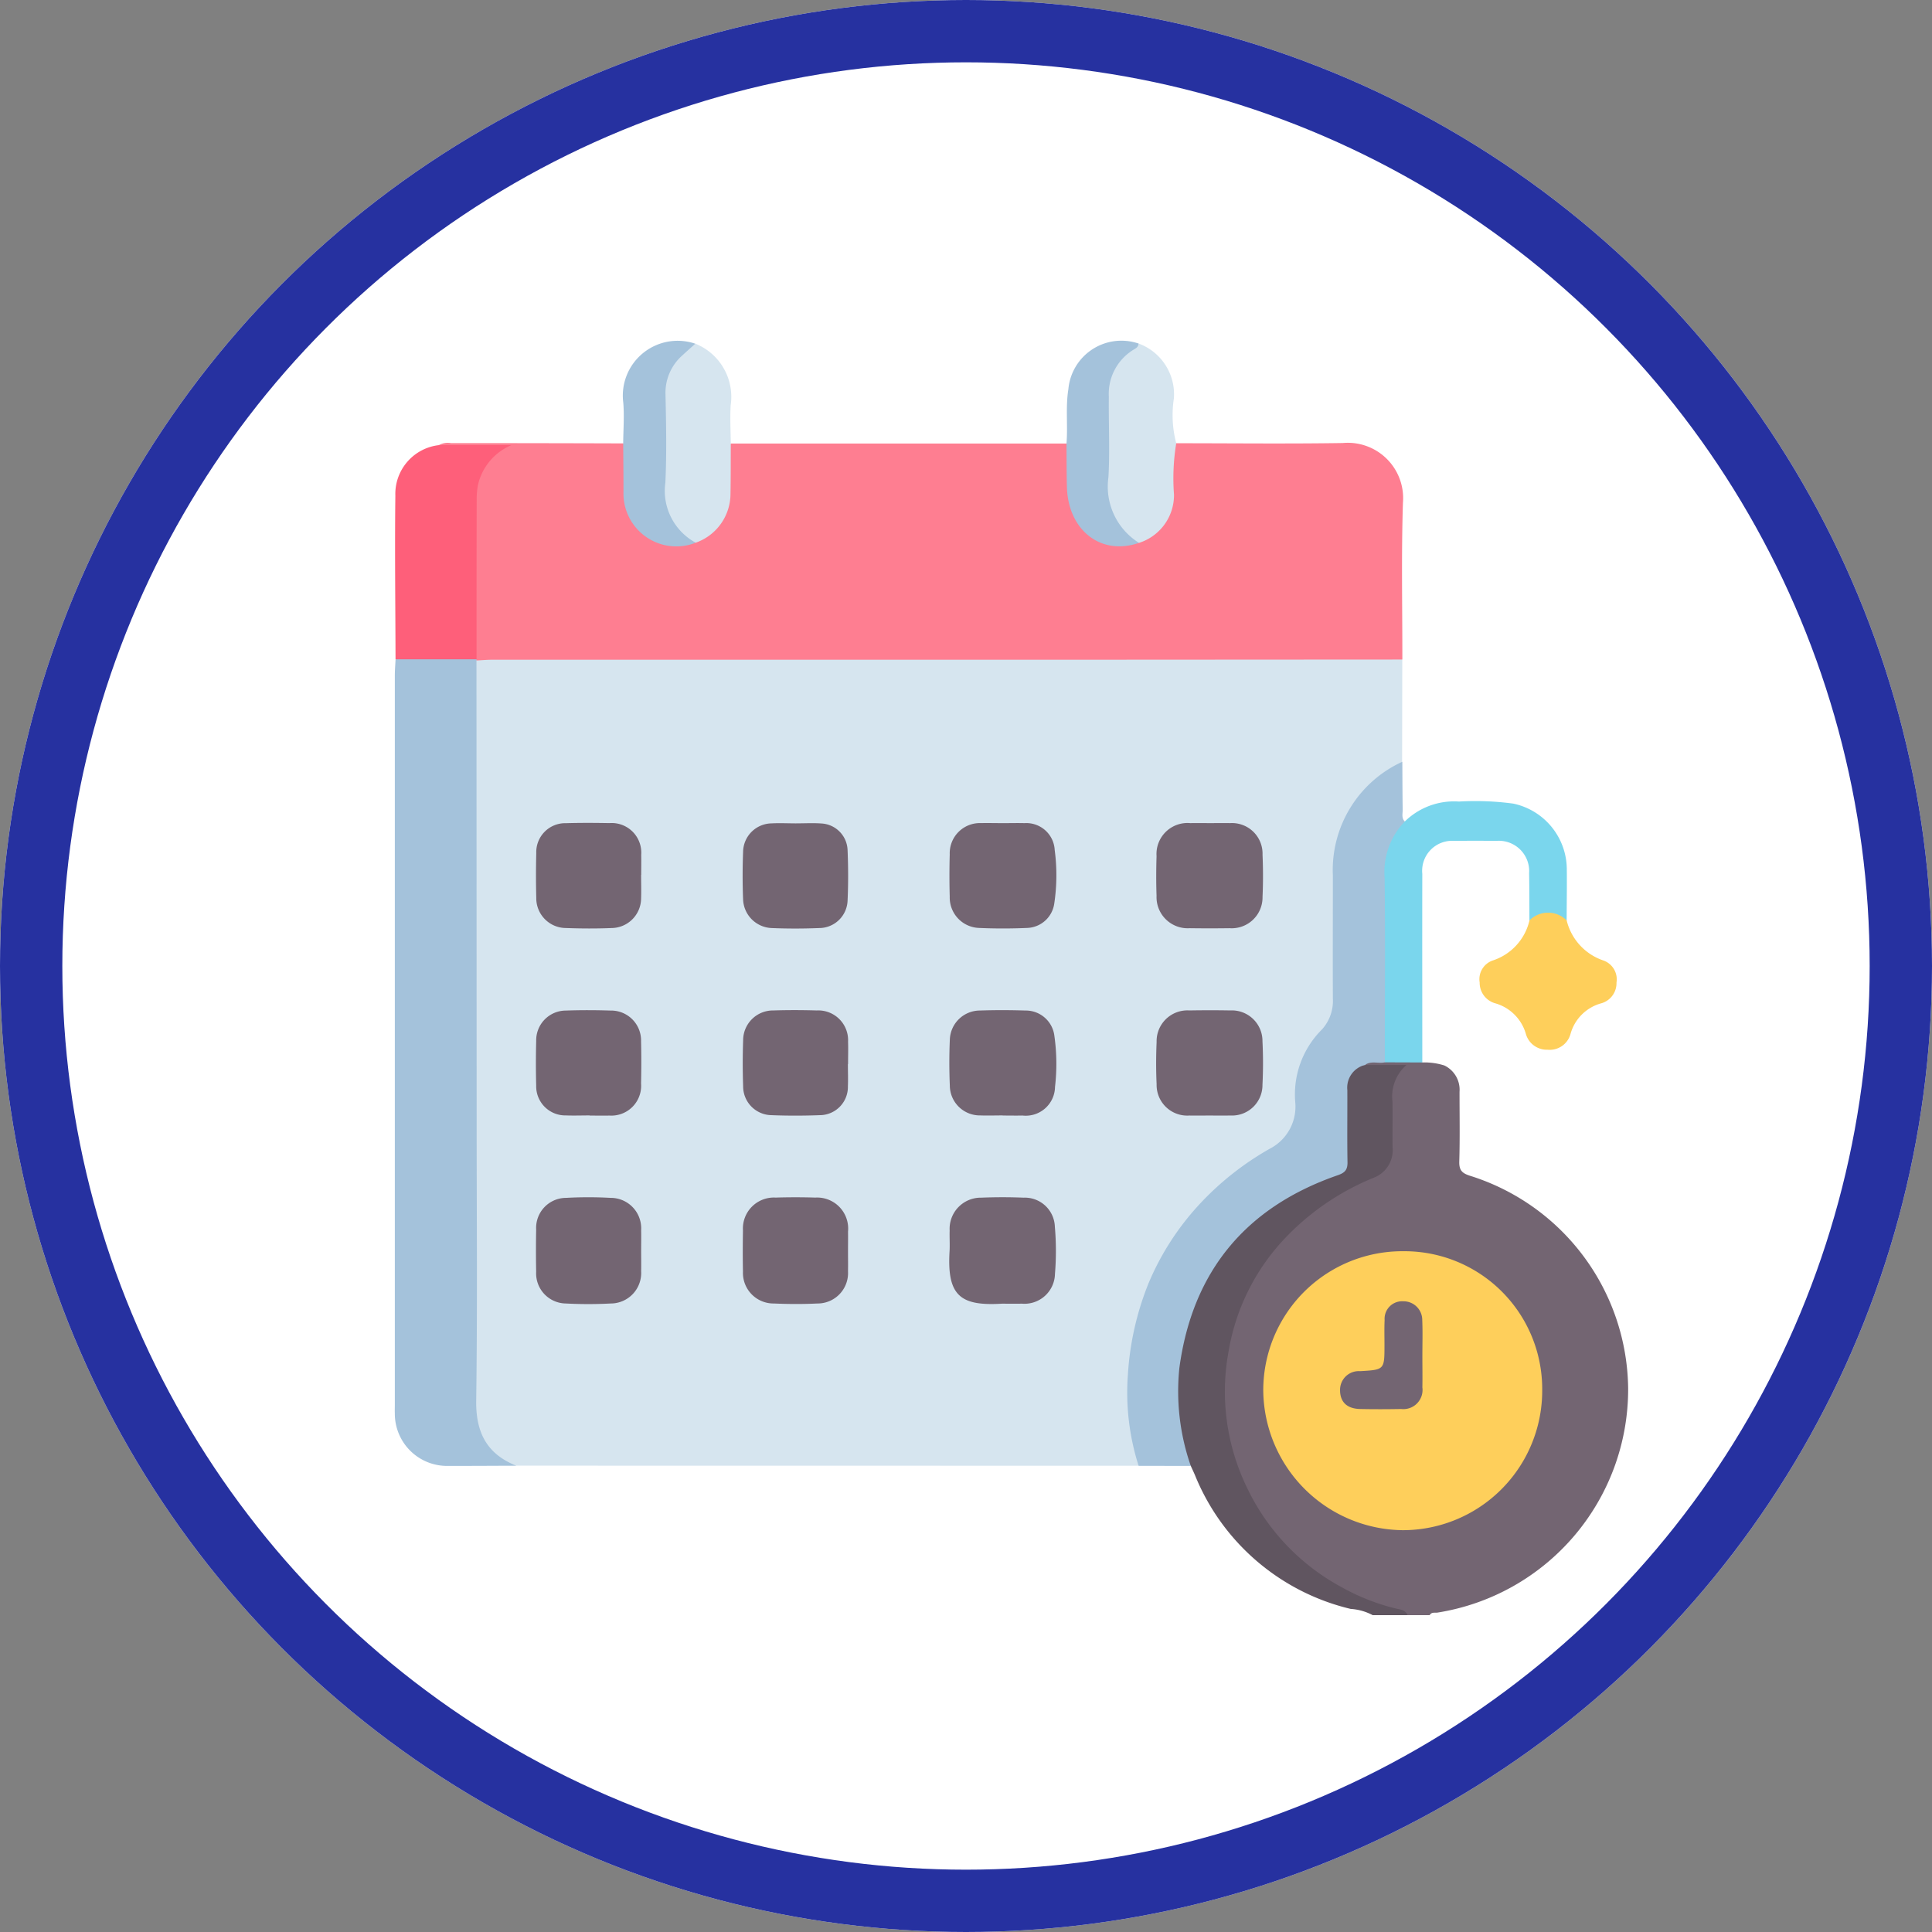 <svg xmlns="http://www.w3.org/2000/svg" width="124" height="124" viewBox="0 0 124 124">
  <rect x="0" y="0" width="124" height="124" fill="#808080" stroke="none"/>
  <g id="Grupo_120576" data-name="Grupo 120576" transform="translate(-895.5 -4365.018)">
    <g id="Elipse_6813" data-name="Elipse 6813" transform="translate(895.5 4365.018)" fill="#fff" stroke="#2631a0" stroke-width="4">
      <circle cx="62" cy="62" r="62" stroke="none"/>
      <circle cx="62" cy="62" r="60" fill="none"/>
    </g>
    <g id="Grupo_119076" data-name="Grupo 119076" transform="translate(7007.006 3043.378)">
      <path id="Trazado_168534" data-name="Trazado 168534" d="M-5824.516,1559.522a4.246,4.246,0,0,1,1.411.193,1.728,1.728,0,0,1,.974,1.693c0,1.49.028,2.98-.016,4.469-.016.562.175.755.7.921a14.465,14.465,0,0,1,10.138,13.65,14.511,14.511,0,0,1-12.237,14.383c-.171.025-.384-.05-.5.165h-1.437a15.658,15.658,0,0,1-5.135-2.091,14.233,14.233,0,0,1-6.737-12,14.3,14.3,0,0,1,5.357-11.682,10.375,10.375,0,0,1,3.317-2.034,2.663,2.663,0,0,0,2.043-3.131,15.5,15.5,0,0,1,0-2.55,1.932,1.932,0,0,1,.733-1.641,10.2,10.2,0,0,1-1.591.026c-.265-.015-.611.081-.724-.314.383-.415.886-.242,1.347-.277C-5826.081,1559.35-5825.267,1559.093-5824.516,1559.522Z" transform="translate(-195.699 -169.691)" fill="#736572"/>
      <path id="Trazado_168535" data-name="Trazado 168535" d="M-5839.42,1561.215h2.672a2.681,2.681,0,0,0-.9,2.332c.026.983-.009,1.968.01,2.952a1.894,1.894,0,0,1-1.211,1.952,16.328,16.328,0,0,0-5.78,3.973,13.886,13.886,0,0,0-3.536,7.173,14.121,14.121,0,0,0,1.186,8.755,14.16,14.16,0,0,0,6.1,6.395,13.662,13.662,0,0,0,3.473,1.358c.267.061.6.085.726.421h-2.236a3.466,3.466,0,0,0-1.412-.4,14.373,14.373,0,0,1-10-8.6c-.084-.194-.175-.385-.263-.578a1.941,1.941,0,0,1-.514-1.058,14.616,14.616,0,0,1,9.405-17.643,1.22,1.22,0,0,0,.98-1.381c-.046-1.408-.043-2.819,0-4.228C-5840.7,1561.711-5840.219,1561.223-5839.42,1561.215Z" transform="translate(-184.488 -171.222)" fill="#605560"/>
      <path id="Trazado_168536" data-name="Trazado 168536" d="M-6003.1,1438.33l-.011,6.564a1.624,1.624,0,0,1-.621.6,7.4,7.4,0,0,0-3.62,6.679c0,2.526-.016,5.051.008,7.577a3.867,3.867,0,0,1-1.012,2.767,5.022,5.022,0,0,0-1.391,3.786,3.914,3.914,0,0,1-2.148,3.856,17.078,17.078,0,0,0-8.471,12.584,16.824,16.824,0,0,0,.262,6.4c.07.3.228.607.078.932l-39.94-.006c-1.93-.464-2.8-1.612-2.8-3.758q-.01-16.611,0-33.221,0-6.708,0-13.416a2.041,2.041,0,0,1,.245-1.384,1.778,1.778,0,0,1,1.151-.226q28.567-.007,57.133,0A1.546,1.546,0,0,1-6003.1,1438.33Z" transform="translate(-18.404 -74.36)" fill="#d6e5ef"/>
      <path id="Trazado_168537" data-name="Trazado 168537" d="M-6011.069,1388.125q-10.33.006-20.661.012-18.866,0-37.732,0c-.344,0-.688.032-1.032.049a.615.615,0,0,1-.158-.249,10.064,10.064,0,0,1-.07-1.985c-.007-2.681,0-5.363,0-8.044a3.819,3.819,0,0,1,1.067-2.825,1.606,1.606,0,0,1,1.017-.572,20.483,20.483,0,0,1-3.539.1.837.837,0,0,1-.726-.25,1.175,1.175,0,0,1,.769-.126q5.532,0,11.063.018c.283.242.227.578.233.889.014.664.026,1.329,0,1.991a3.238,3.238,0,0,0,4.377,3.3,3.242,3.242,0,0,0,2.053-3.209c.009-.69-.007-1.381.006-2.072.006-.311-.049-.647.231-.891h21.55c.292.309.2.7.211,1.06a24.457,24.457,0,0,0,.127,2.54,3.181,3.181,0,0,0,4.261,2.571,3.013,3.013,0,0,0,2.051-3.165c-.031-.716-.021-1.435,0-2.152.011-.334-.037-.715.39-.872,3.563,0,7.127.042,10.69-.014a3.552,3.552,0,0,1,3.86,3.838C-6011.138,1381.421-6011.065,1384.774-6011.069,1388.125Z" transform="translate(-10.431 -24.155)" fill="#fe7e91"/>
      <path id="Trazado_168538" data-name="Trazado 168538" d="M-6080.925,1438.231q.007,14.81.012,29.62c0,5.961.054,11.923-.029,17.884-.028,2.042.681,3.423,2.576,4.177-1.437,0-2.875.015-4.312.009a3.352,3.352,0,0,1-3.487-3.375c-.008-.186,0-.372,0-.559q0-23.4,0-46.794c0-.345.031-.69.047-1.034a11.419,11.419,0,0,1,5.2,0Z" transform="translate(0 -74.198)" fill="#a4c2db"/>
      <path id="Trazado_168539" data-name="Trazado 168539" d="M-5865.23,1515.244a15.485,15.485,0,0,1-.688-5.855,18.635,18.635,0,0,1,1.323-5.856,17.262,17.262,0,0,1,3.2-5,18.71,18.71,0,0,1,4.58-3.64,3.035,3.035,0,0,0,1.64-2.965,5.877,5.877,0,0,1,1.721-4.7,2.734,2.734,0,0,0,.691-1.984c-.01-2.633,0-5.266,0-7.9a7.638,7.638,0,0,1,4.459-7.289c.006,1.029.007,2.059.022,3.088,0,.254-.085.534.141.749a.863.863,0,0,1-.271.717,4.088,4.088,0,0,0-.755,2.543q.018,5.491,0,10.982a1.6,1.6,0,0,1-.253,1.211c-.421.1-.885-.119-1.282.17a1.5,1.5,0,0,0-1.132,1.615c.006,1.543-.016,3.086.01,4.628.008.483-.162.675-.623.834-5.908,2.046-9.332,6.175-10.168,12.374a14.581,14.581,0,0,0,.733,6.284Z" transform="translate(-173.197 -99.524)" fill="#a4c2db"/>
      <path id="Trazado_168540" data-name="Trazado 168540" d="M-6080.836,1388.6h-5.2c-.008-3.5-.053-7-.011-10.5a3.152,3.152,0,0,1,2.791-3.246h4.655a3.656,3.656,0,0,0-2.154,2.6,5.318,5.318,0,0,0-.072.867Q-6080.837,1383.461-6080.836,1388.6Z" transform="translate(-0.084 -24.644)" fill="#fe5f7a"/>
      <path id="Trazado_168541" data-name="Trazado 168541" d="M-5788.546,1498.682c0-3.95.038-7.9-.013-11.848a4.665,4.665,0,0,1,1.291-3.606,4.516,4.516,0,0,1,3.479-1.284,18.225,18.225,0,0,1,3.492.133,4.328,4.328,0,0,1,3.431,4.225c.012,1.089-.006,2.178-.01,3.267a.286.286,0,0,1-.364-.007c-.681-.48-1.351-.043-2.025.011-.005-1.009,0-2.018-.02-3.026a1.948,1.948,0,0,0-2.1-2.079q-1.354-.014-2.708,0a1.925,1.925,0,0,0-2.048,2.116c-.009,4.035,0,8.07,0,12.106Z" transform="translate(-234.079 -108.859)" fill="#7ad6ed"/>
      <path id="Trazado_168542" data-name="Trazado 168542" d="M-6001.5,1350.76c-.006,1.091,0,2.182-.02,3.273a3.329,3.329,0,0,1-2.227,3.086,2.821,2.821,0,0,1-2.115-2.673c-.088-2.47-.116-4.946.011-7.413a3.026,3.026,0,0,1,2.077-2.686,3.678,3.678,0,0,1,2.267,3.953C-6001.556,1349.117-6001.509,1349.94-6001.5,1350.76Z" transform="translate(-63.102 -0.649)" fill="#d6e5ef"/>
      <path id="Trazado_168543" data-name="Trazado 168543" d="M-5868.151,1350.7a13.829,13.829,0,0,0-.144,3.294,3.216,3.216,0,0,1-2.248,3.1,3.165,3.165,0,0,1-2.138-2.889c-.079-2.286-.1-4.579.008-6.862a3.3,3.3,0,0,1,2.1-3.047,3.472,3.472,0,0,1,2.27,3.529A7.054,7.054,0,0,0-5868.151,1350.7Z" transform="translate(-167.861 -0.61)" fill="#d6e5ef"/>
      <path id="Trazado_168544" data-name="Trazado 168544" d="M-5756.8,1515.91a1.683,1.683,0,0,1,2.389,0,3.612,3.612,0,0,0,2.371,2.577,1.285,1.285,0,0,1,.826,1.413,1.341,1.341,0,0,1-.962,1.326,2.811,2.811,0,0,0-1.992,1.984,1.384,1.384,0,0,1-1.469,1,1.4,1.4,0,0,1-1.389-1,2.858,2.858,0,0,0-2-1.988,1.368,1.368,0,0,1-.97-1.328,1.271,1.271,0,0,1,.83-1.409A3.544,3.544,0,0,0-5756.8,1515.91Z" transform="translate(-256.542 -135.196)" fill="#fecf5b"/>
      <path id="Trazado_168545" data-name="Trazado 168545" d="M-6012.889,1343.7c-.271.245-.546.485-.813.734a3.2,3.2,0,0,0-1.1,2.532c.041,1.884.082,3.772-.009,5.653a3.782,3.782,0,0,0,1.949,3.853,3.392,3.392,0,0,1-4.638-3.187c.005-1.06-.011-2.121-.017-3.181.006-.872.077-1.749.006-2.614A3.519,3.519,0,0,1-6012.889,1343.7Z" transform="translate(-53.991)" fill="#a4c2db"/>
      <path id="Trazado_168546" data-name="Trazado 168546" d="M-5879.584,1343.747c0,.184-.111.276-.259.362a3.32,3.32,0,0,0-1.644,3.06c-.021,1.724.074,3.453-.027,5.172a4.258,4.258,0,0,0,1.962,4.2c-2.428.847-4.55-.795-4.625-3.589-.025-.928-.02-1.857-.027-2.785.094-1.16-.066-2.323.12-3.487A3.418,3.418,0,0,1-5879.584,1343.747Z" transform="translate(-158.852 -0.06)" fill="#a4c2db"/>
      <path id="Trazado_168547" data-name="Trazado 168547" d="M-5807.141,1626.112a8.951,8.951,0,0,1-8.949,9,9.053,9.053,0,0,1-8.954-8.953,8.926,8.926,0,0,1,8.986-8.952A8.843,8.843,0,0,1-5807.141,1626.112Z" transform="translate(-205.383 -215.261)" fill="#fecf5b"/>
      <path id="Trazado_168548" data-name="Trazado 168548" d="M-5916.074,1607.809c-2.661.16-3.53-.5-3.364-3.341.026-.451-.007-.9.007-1.356a2,2,0,0,1,2.03-2.107c.9-.036,1.809-.037,2.712,0a1.929,1.929,0,0,1,2.01,1.865,17.969,17.969,0,0,1,.007,3.024,1.958,1.958,0,0,1-2.126,1.914C-5915.223,1607.818-5915.648,1607.809-5916.074,1607.809Z" transform="translate(-131.124 -202.496)" fill="#736572"/>
      <path id="Trazado_168549" data-name="Trazado 168549" d="M-6036.972,1604.426c0,.425.01.851,0,1.276a1.957,1.957,0,0,1-1.958,2.076,27.508,27.508,0,0,1-2.87,0,1.933,1.933,0,0,1-1.91-2.035q-.026-1.355,0-2.711a1.927,1.927,0,0,1,1.914-2.033,26.31,26.31,0,0,1,2.869,0,1.955,1.955,0,0,1,1.955,2.079C-6036.962,1603.522-6036.972,1603.974-6036.972,1604.426Z" transform="translate(-33.384 -202.477)" fill="#736572"/>
      <path id="Trazado_168550" data-name="Trazado 168550" d="M-5915.939,1488.486c.451,0,.9-.012,1.354,0a1.823,1.823,0,0,1,1.938,1.724,12.269,12.269,0,0,1-.025,3.415,1.82,1.82,0,0,1-1.738,1.587c-1.035.045-2.074.046-3.108,0a1.952,1.952,0,0,1-1.866-2.006q-.038-1.354,0-2.711a1.937,1.937,0,0,1,2.01-2.012C-5916.9,1488.474-5916.418,1488.486-5915.939,1488.486Z" transform="translate(-131.166 -114.015)" fill="#736572"/>
      <path id="Trazado_168551" data-name="Trazado 168551" d="M-5853.773,1488.487c.425,0,.851-.008,1.275,0a1.962,1.962,0,0,1,2.089,2.025c.039.9.041,1.809,0,2.711a1.979,1.979,0,0,1-2.118,2.008q-1.276.018-2.552,0a2,2,0,0,1-2.132-2.078c-.03-.85-.026-1.7,0-2.552a1.989,1.989,0,0,1,2.164-2.114C-5854.624,1488.481-5854.2,1488.486-5853.773,1488.487Z" transform="translate(-180.065 -114.017)" fill="#736572"/>
      <path id="Trazado_168552" data-name="Trazado 168552" d="M-5853.842,1551.5c-.426,0-.851.009-1.276,0a1.966,1.966,0,0,1-2.105-2.01c-.042-.9-.039-1.808,0-2.71a1.978,1.978,0,0,1,2.1-2.025c.876-.015,1.754-.016,2.631,0a1.965,1.965,0,0,1,2.063,1.978c.046.928.047,1.862,0,2.79a1.955,1.955,0,0,1-2.058,1.975C-5852.938,1551.508-5853.391,1551.5-5853.842,1551.5Z" transform="translate(-180.049 -158.263)" fill="#736572"/>
      <path id="Trazado_168553" data-name="Trazado 168553" d="M-5974.791,1604.47c0,.425.009.851,0,1.276a1.954,1.954,0,0,1-1.964,2.067c-.928.045-1.861.041-2.79,0a1.964,1.964,0,0,1-1.988-2.052c-.018-.877-.015-1.754,0-2.631a1.988,1.988,0,0,1,2.093-2.114q1.274-.039,2.551,0a1.992,1.992,0,0,1,2.1,2.178C-5974.784,1603.619-5974.79,1604.045-5974.791,1604.47Z" transform="translate(-82.288 -202.512)" fill="#736572"/>
      <path id="Trazado_168554" data-name="Trazado 168554" d="M-5916.009,1551.476c-.479,0-.958.017-1.435,0a1.926,1.926,0,0,1-1.953-1.906c-.041-.981-.042-1.968,0-2.949a1.934,1.934,0,0,1,1.91-1.877c.982-.034,1.967-.031,2.949,0a1.848,1.848,0,0,1,1.854,1.644,12.837,12.837,0,0,1,.038,3.258,1.877,1.877,0,0,1-2.089,1.837c-.425.01-.851,0-1.275,0Z" transform="translate(-131.147 -158.246)" fill="#736572"/>
      <path id="Trazado_168555" data-name="Trazado 168555" d="M-5978.125,1488.509c.532,0,1.065-.031,1.593.007a1.773,1.773,0,0,1,1.692,1.7c.046,1.087.05,2.179,0,3.266a1.83,1.83,0,0,1-1.838,1.747c-1.008.04-2.021.042-3.027,0a1.912,1.912,0,0,1-1.841-1.852c-.04-1.008-.038-2.02,0-3.028a1.857,1.857,0,0,1,1.83-1.839c.53-.028,1.062,0,1.593,0Z" transform="translate(-82.267 -114.024)" fill="#736572"/>
      <path id="Trazado_168556" data-name="Trazado 168556" d="M-5974.817,1548.18c0,.478.02.957,0,1.434a1.812,1.812,0,0,1-1.8,1.849c-1.035.039-2.073.041-3.107,0a1.848,1.848,0,0,1-1.817-1.853q-.051-1.473,0-2.948a1.918,1.918,0,0,1,1.94-1.92c.928-.03,1.859-.026,2.789,0a1.912,1.912,0,0,1,2.006,2.007c.016.478,0,.956,0,1.435Z" transform="translate(-82.269 -158.249)" fill="#736572"/>
      <path id="Trazado_168557" data-name="Trazado 168557" d="M-6036.981,1491.78c0,.5.018,1.01,0,1.514a1.914,1.914,0,0,1-1.868,1.9c-.981.04-1.966.036-2.947,0a1.914,1.914,0,0,1-1.913-1.939q-.037-1.433,0-2.868a1.859,1.859,0,0,1,1.906-1.922c.928-.027,1.859-.022,2.788-.005a1.9,1.9,0,0,1,2.041,2.04c.01.425,0,.85,0,1.275Z" transform="translate(-33.378 -113.991)" fill="#736572"/>
      <path id="Trazado_168558" data-name="Trazado 168558" d="M-6040.285,1551.473c-.5,0-1.01.019-1.514,0a1.871,1.871,0,0,1-1.914-1.92c-.026-.956-.024-1.913,0-2.868a1.909,1.909,0,0,1,1.906-1.942c.955-.034,1.912-.031,2.868,0a1.921,1.921,0,0,1,1.957,1.977c.022.9.019,1.806,0,2.708a1.913,1.913,0,0,1-2.032,2.054c-.424.013-.849,0-1.274,0Z" transform="translate(-33.379 -158.243)" fill="#736572"/>
      <path id="Trazado_168559" data-name="Trazado 168559" d="M-5796.7,1635.819c0,.665.012,1.33,0,1.995a1.232,1.232,0,0,1-1.365,1.389c-.877.016-1.755.019-2.632,0-.842-.02-1.282-.448-1.286-1.2a1.2,1.2,0,0,1,1.28-1.229c1.571-.089,1.57-.089,1.571-1.678,0-.532-.016-1.065.009-1.6a1.125,1.125,0,0,1,1.193-1.206,1.2,1.2,0,0,1,1.222,1.209c.033.77.008,1.542.008,2.314Z" transform="translate(-223.515 -227.13)" fill="#736572"/>
    </g>
  </g>
</svg>

